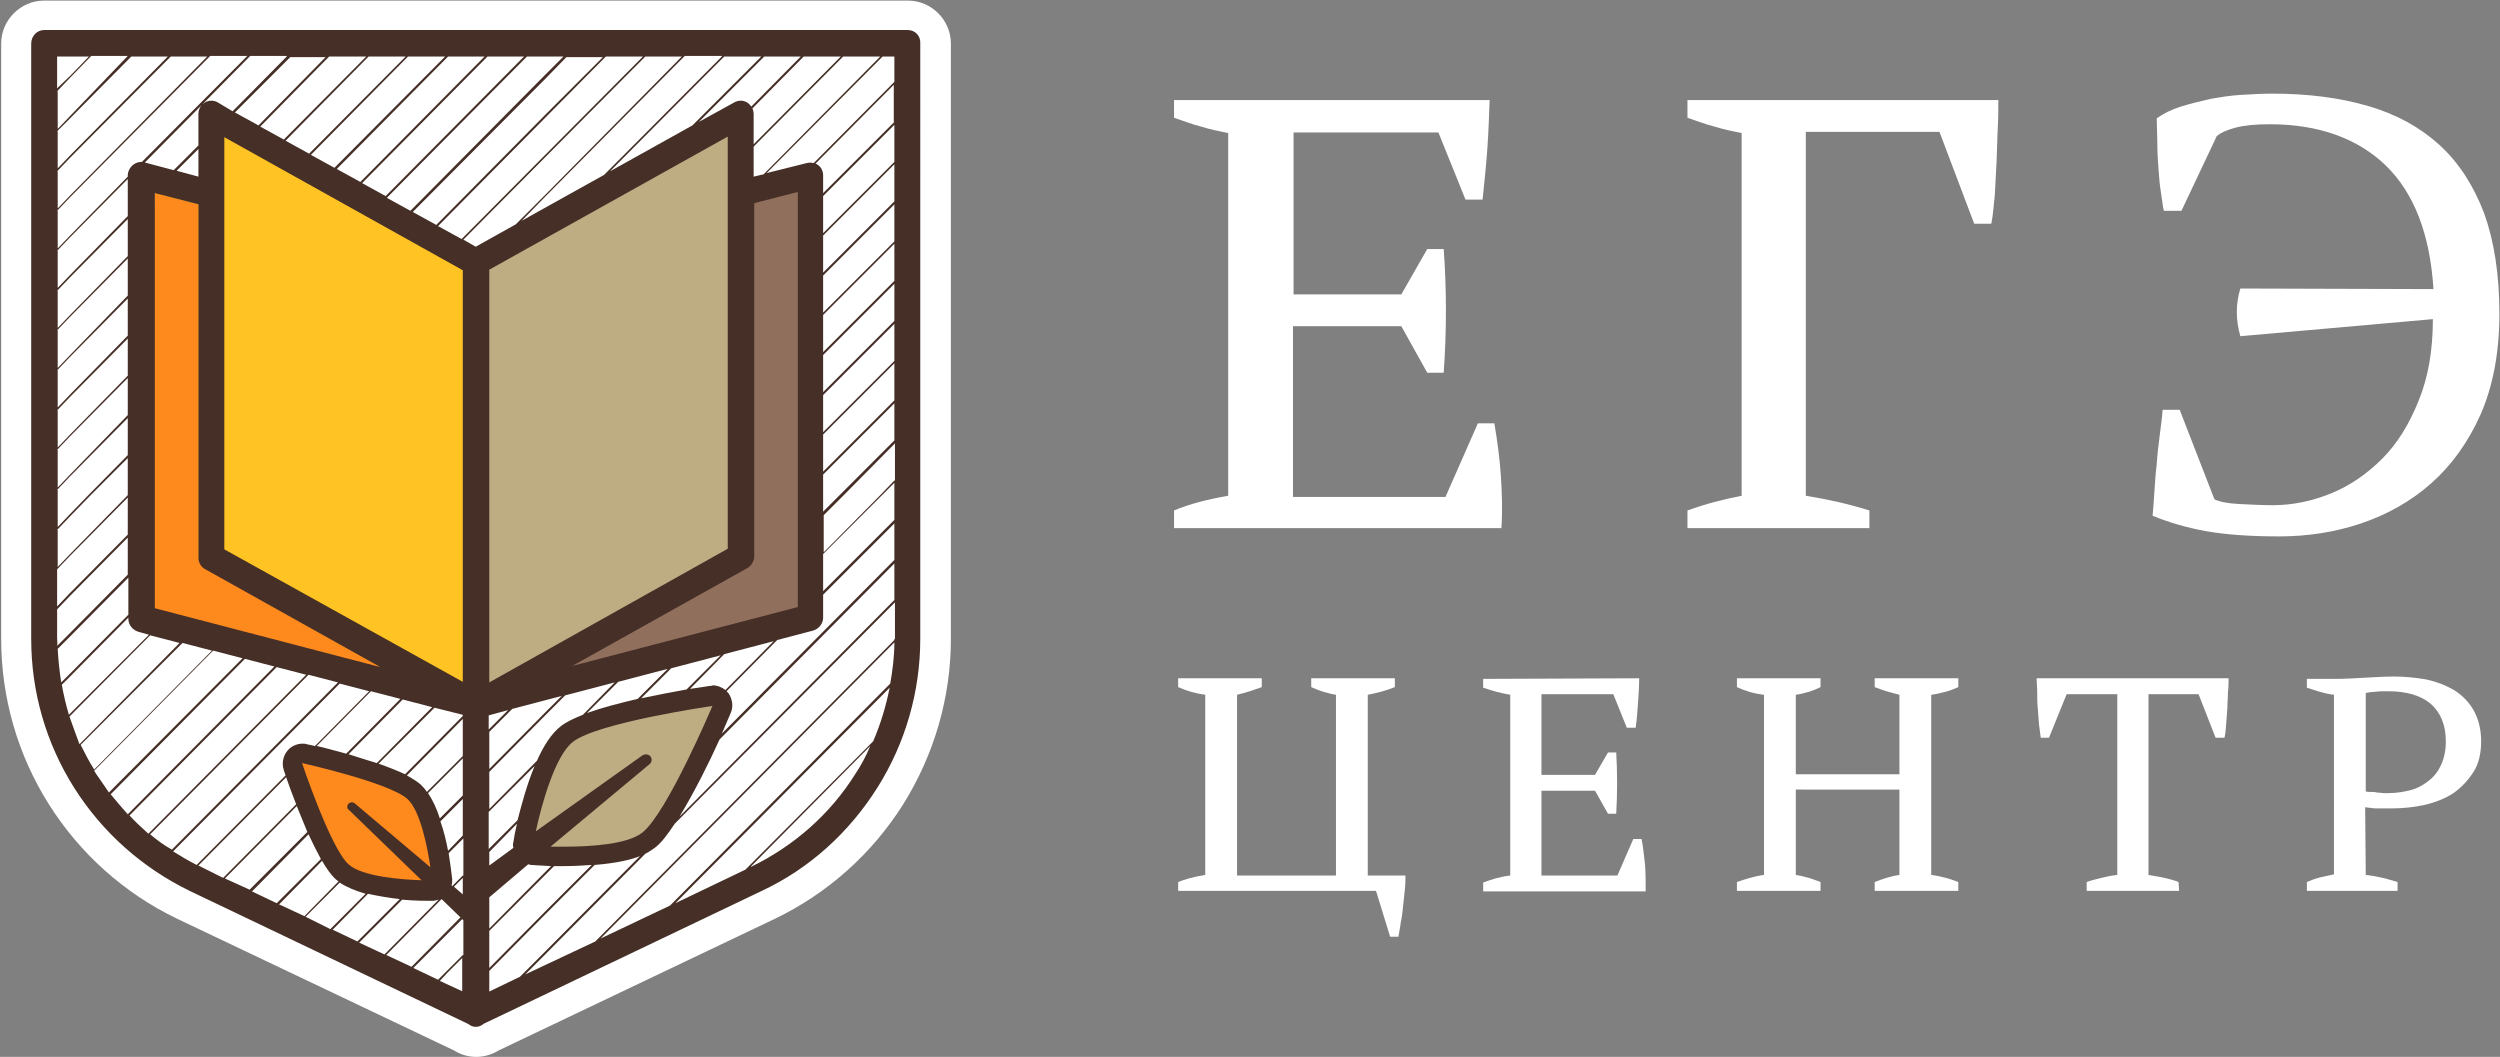 <?xml version="1.0" encoding="utf-8"?>
<!-- Generator: Adobe Illustrator 20.0.0, SVG Export Plug-In . SVG Version: 6.00 Build 0)  -->
<svg version="1.1" xmlns="http://www.w3.org/2000/svg" xmlns:xlink="http://www.w3.org/1999/xlink" x="0px" y="0px"
	 viewBox="0 0 424.6 179.5" style="enable-background:new 0 0 424.6 179.5;" xml:space="preserve">
<rect x="0" y="0" width="424.6" height="179.5" fill="#808080" stroke="none"/>
<style type="text/css">
	.st0{fill:#FFFFFF;}
	.st1{fill:#BEAC83;}
	.st2{fill:#FFC423;}
	.st3{fill:#FE8A1E;}
	.st4{fill:#916F5D;}
	.st5{fill:#452F27;}
</style>
<g id="Слой_2">
	<path class="st0" d="M80.9,179.5c-1.4,0-2.7-0.4-3.8-1.1L30,156c-8.9-4.3-16.4-11-21.7-19.4c-5.3-8.4-8.1-18.1-8.1-28.1V7.4
		c0-4,3.3-7.3,7.3-7.3h146.7c4,0,7.3,3.3,7.3,7.3v101.1c0,9.9-2.8,19.6-8.1,28.1c-5.3,8.4-12.8,15.1-21.7,19.4l-47,22.4
		C83.6,179.1,82.2,179.5,80.9,179.5"/>
	<g>
		<polygon class="st1" points="124.7,31.9 124.7,19.1 123.7,19.7 82.2,44.6 80.8,44.6 80.8,44.6 80.8,117.7 80.8,117.7 137.4,103.7 
			137.4,29.8 		"/>
		<polygon class="st2" points="78.6,44.6 38.1,22.1 35.7,29.5 33.7,33.5 26.3,31.6 24.2,103.7 80.8,117.7 80.8,44.6 		"/>
		<g>
			<path class="st1" d="M90.9,143.4c0,0-5.2-26.6,31.2-24.6C122.1,118.7,115,152.4,90.9,143.4"/>
			<path class="st3" d="M75.2,150.7c0,0,1.8-22.1-25.2-22.3C50.1,128.5,50.1,154.8,75.2,150.7"/>
			<polygon class="st3" points="26.3,32.8 33.7,34.7 33.7,94.6 72.6,115.7 24.2,105.1 			"/>
			<polygon class="st4" points="92.9,114.5 126.4,94.7 126.4,32.8 138.3,31.2 137.4,104.9 			"/>
			<path class="st5" d="M154.2,5.1H7.5c-1.2,0-2.2,1-2.2,2.3v101.1c0,9,2.5,17.7,7.3,25.3c4.8,7.6,11.6,13.6,19.6,17.5l47.3,22.6
				c0.4,0.3,0.8,0.5,1.3,0.5c0.5,0,1-0.2,1.3-0.5l47.3-22.6c8.1-3.8,14.8-9.9,19.6-17.5c4.8-7.6,7.3-16.4,7.3-25.3V7.4
				C156.4,6.1,155.4,5.1,154.2,5.1 M149.5,9.6l-19.8,20L128,30v-5.1l15.2-15.3H149.5z M109.1,141.4c-2.5,2-8.7,2.4-13.3,2.4
				c-0.8,0-1.6,0-2.3,0l16.8-14c0.4-0.3,0.5-0.9,0.2-1.3c-0.3-0.4-0.9-0.5-1.4-0.2L91,141.2c0.9-4.2,3.2-12.8,6.3-15.2
				c4.2-3.3,23.7-6.1,23.7-6.1S113.3,138.1,109.1,141.4 M86.3,120.6l-3.3,3.3v-2.4L86.3,120.6z M83.1,115.9V46.2v-0.4l40.5-22.6v70
				L83.1,115.9z M87,120.4l8.4-2.2l-2.8,2.8l-9.5,9.6v-6.3L87,120.4z M92.6,121.5l3.4-3.4l8.4-2.2l-5.4,5.5
				c-1.5,0.6-2.8,1.2-3.7,1.9c-1.6,1.2-3,3.4-4.1,5.9l-8.1,8.2v-6.3L92.6,121.5z M114,113.5l8.4-2.2l-5.8,5.8
				c-2.2,0.4-4.9,0.9-7.7,1.5L114,113.5z M108.3,118.7c-3,0.7-6.1,1.5-8.6,2.4l5.3-5.3l8.4-2.2L108.3,118.7z M90.8,130.1
				c-1.3,3.1-2.2,6.5-2.9,9.2l-4.9,4.9v-6.3L90.8,130.1z M87.8,139.9c-0.3,1.3-0.5,2.3-0.6,3.1c-0.1,0.3-0.1,0.7,0,1l-4.1,3v-2.3
				L87.8,139.9z M89.7,146.8c0.2,0,0.3,0.1,0.5,0.1c0.1,0,1.4,0.1,3.4,0.2l-1,1l-9.5,9.6v-5.3L89.7,146.8z M92.6,148.6l1.5-1.5
				c0.5,0,1.1,0,1.7,0c1.7,0,3.3-0.1,4.7-0.2l-7.9,7.9l-9.5,9.6v-6.3L92.6,148.6z M120.5,116.5c-0.7,0.1-1.8,0.3-3.3,0.5l5.8-5.9
				l8.4-2.2l-8.2,8.3c-0.6-0.5-1.4-0.8-2.2-0.8C120.9,116.5,120.7,116.5,120.5,116.5 M97.2,113.1l29.7-16.6c0.7-0.4,1.2-1.2,1.2-2
				v-60l7.4-1.9v70.5L97.2,113.1z M142.8,9.6L128,24.5v-5.1c0-0.4-0.1-0.7-0.2-1l8.7-8.8H142.8z M136,9.6l-8.4,8.5
				c-0.2-0.3-0.4-0.5-0.7-0.7c-0.7-0.4-1.5-0.4-2.2,0l-6,3.3l11.1-11.1H136z M129.3,9.6l-11.7,11.7l-14,7.8l19.4-19.5H129.3z
				 M122.6,9.6l-20,20.1l-14,7.8l3.9-4l23.8-24H122.6z M109.2,9.6L92.6,26.3v0L78.4,40.6l-4-2.2L92.6,20l10.3-10.4H109.2z
				 M102.5,9.6l-9.9,9.9L74.1,38.2l-4-2.2l22.5-22.6l3.6-3.7H102.5z M95.7,9.6l-3.2,3.2l-22.8,23l-4-2.2L89.5,9.6H95.7z M89,9.6
				L65.5,33.3l-4-2.2L82.8,9.6H89z M82.3,9.6L61.2,30.9l-4-2.2L76.1,9.6H82.3z M75.6,9.6L56.8,28.5l-4-2.2L69.3,9.6H75.6z M68.9,9.6
				L52.5,26.1l-4-2.2L62.6,9.6H68.9z M62.2,9.6l-14,14.1l-4-2.2L55.9,9.6H62.2z M55.4,9.6L43.9,21.3l-4-2.2l9.4-9.4H55.4z M48.7,9.6
				l-9.2,9.3L37,17.4c-0.7-0.4-1.5-0.4-2.2,0c-0.1,0.1-0.2,0.2-0.3,0.2l8-8.1H48.7z M59.2,137.5l12.4,12c-3.3-0.1-10.1-0.6-12.4-2.7
				c-3.1-2.8-7.9-17.2-7.9-17.2s14.8,3.3,17.9,6.1c2.2,2,3.4,8.2,3.9,11.6l-12.9-10.9c-0.3-0.2-0.7-0.2-1,0.1
				C58.9,136.8,58.9,137.3,59.2,137.5 M59.2,128.1l9.2-9.3l5,1.3l-9.4,9.5C62.4,129.1,60.7,128.6,59.2,128.1 M58.8,128
				c-1.9-0.5-3.6-1-5-1.3l9.2-9.3l5,1.3L58.8,128z M26.3,103.3V32.8l7.4,1.9v60c0,0.8,0.4,1.6,1.2,2l29.7,16.6L26.3,103.3z
				 M29.5,28.9l-4.9-1.3c0,0,0,0,0,0l9.6-9.7c-0.3,0.4-0.5,0.9-0.5,1.4v5.4L29.5,28.9z M33.7,25.3V30l-3.7-1L33.7,25.3z M9.7,9.6
				h5.4L12,12.8L9.7,15V9.6z M9.7,15.5l2.2-2.3l3.6-3.7h6.2L12,19.6l-2.2,2.3V15.5z M9.7,22.3L12,20L22.3,9.6h6.2L12,26.3l-2.2,2.3
				V22.3z M9.7,29.1l2.2-2.3L29,9.6h6.2L12,33.1l-2.2,2.3V29.1z M9.7,35.8l2.2-2.3l23.8-24H42l-17.9,18c-0.5,0-1,0.1-1.5,0.5
				c-0.5,0.4-0.9,1.1-0.9,1.8V30L12,39.9l-2.2,2.3V35.8z M9.7,42.6l2.2-2.3l9.8-9.9v6.3L12,46.6l-2.2,2.3V42.6z M9.7,49.4l2.2-2.3
				l9.8-9.9v6.3L12,53.4l-2.2,2.3V49.4z M9.7,56.1l2.2-2.3l9.8-9.9v6.3L12,60.2l-2.2,2.3V56.1z M9.7,62.9l2.2-2.3l9.8-9.9V57
				L12,66.9l-2.2,2.3V62.9z M9.7,69.7l2.2-2.3l9.8-9.9v6.3L12,73.7l-2.2,2.3V69.7z M9.7,76.4l2.2-2.3l9.8-9.9v6.3L12,80.5l-2.2,2.3
				V76.4z M9.7,83.2l2.2-2.3l9.8-9.9v6.3L15.1,84L12,87.2v0l-2.2,2.3V83.2z M9.7,90l2.2-2.3l3.6-3.7l6.2-6.2v6.3L12,94l-2.2,2.3V90z
				 M9.7,96.7l2.2-2.3l9.8-9.9v6.3l-9.8,9.9L9.7,103V96.7z M9.7,108.5v-5l2.2-2.3l9.8-9.9v6.3l-9.8,9.9l-2.2,2.2
				C9.8,109.3,9.7,108.9,9.7,108.5 M9.8,110.2L12,108l9.8-9.9v6.3l-9.8,9.9l-1.6,1.6C10.1,114,9.9,112.1,9.8,110.2 M10.5,116.3
				l1.5-1.5l9.8-9.9v0.2c0,1,0.7,1.9,1.7,2.2l1.8,0.5L12,121.1l-0.3,0.3C11.2,119.7,10.8,118,10.5,116.3 M11.8,121.7l0.1-0.1
				l13.6-13.7l5,1.3l-17,17.2C12.9,124.7,12.3,123.2,11.8,121.7 M13.7,126.5L31,109.2l5,1.3l-20,20.2
				C15.1,129.3,14.4,127.9,13.7,126.5 M16.3,131.4c-0.1-0.2-0.2-0.3-0.3-0.5l20.2-20.4l5,1.3l-22.7,22.8
				C17.8,133.6,17.1,132.5,16.3,131.4 M18.8,134.9l22.8-23l5,1.3l-24.9,25.1C20.7,137.2,19.8,136.1,18.8,134.9 M22,138.5L47,113.3
				l5,1.3l-26.8,27C24.1,140.6,23,139.6,22,138.5 M25.5,141.7l26.9-27.1l5,1.3l-28.2,28.4C27.9,143.6,26.7,142.7,25.5,141.7
				 M29.4,144.6l28.3-28.5l5,1.3l-9.2,9.3c-0.5-0.1-1-0.2-1.4-0.3c-0.2-0.1-0.5-0.1-0.7-0.1c-0.9,0-1.9,0.4-2.5,1.1
				c-0.8,0.9-1.1,2.2-0.7,3.4c0.1,0.3,0.2,0.6,0.3,0.9l-15.1,15.2C32,146.2,30.7,145.4,29.4,144.6 M34.1,147.2
				c-0.1-0.1-0.3-0.1-0.4-0.2l14.9-15c0.4,1.2,1,2.8,1.7,4.6l-12.4,12.5L34.1,147.2z M38.2,149.2l12.2-12.3c0.6,1.4,1.2,3,1.8,4.4
				l-9.8,9.8L38.2,149.2z M42.8,151.4l9.6-9.7c0.7,1.5,1.4,2.9,2.1,4.2l-7.5,7.5L42.8,151.4z M47.4,153.6l7.3-7.4
				c0.8,1.4,1.6,2.5,2.4,3.2c0.1,0.1,0.3,0.2,0.4,0.3l-5.8,5.9L47.4,153.6z M51.9,155.7l5.8-5.8c1.2,0.8,2.7,1.4,4.4,1.9l-6,6
				L51.9,155.7z M56.5,157.9l6-6.1c1.8,0.4,3.6,0.7,5.4,0.9l-7.2,7.2L56.5,157.9z M61,160.1l7.3-7.3c2.2,0.2,4.1,0.2,5.1,0.2
				c0.4,0,0.7-0.1,1.1-0.2l-9.2,9.3L61,160.1z M65.6,162.2l9.4-9.5l3.2,3.1l-8.3,8.4L65.6,162.2z M78.6,168.4l-3.9-1.8l1.3-1.4h0
				l2.5-2.5V168.4z M78.6,162.2l-3,3l-1.2,1.2l-4.2-2l8.3-8.3l0.2,0.2V162.2z M78.6,151.9l-1.5-1.3l1.5-1.5V151.9z M78.6,148.7
				l-1.8,1.8l-0.1-0.1c0.1-0.4,0.1-0.7,0.1-1.1c-0.1-0.9-0.3-2.5-0.6-4.4l2.5-2.5V148.7z M78.6,141.9l-2.5,2.6
				c-0.3-1.6-0.7-3.3-1.3-5l3.8-3.8V141.9z M78.6,135.1l-3.9,3.9c-0.5-1.6-1.2-3.1-2-4.3l5.9-5.9V135.1z M78.6,128.4l-6.1,6.1
				c-0.3-0.5-0.7-0.9-1.1-1.3c-0.6-0.5-1.4-1-2.3-1.5l9.5-9.6V128.4z M78.6,121.6l-9.8,9.9c-1.3-0.6-2.8-1.2-4.5-1.8l9.5-9.5
				l4.8,1.2V121.6z M78.6,46.2v69.6L38.1,93.3v-70l40.5,22.6V46.2z M80.8,41.9l-2.1-1.2l13.8-13.9l17.1-17.2h6.2L92.6,33.1l-5,5
				L80.8,41.9z M83.1,168.4v-3.5l9.5-9.6l8.4-8.4c3.8-0.3,6.2-0.9,7.7-1.5l-16.1,16.2l-3.6,3.6h0l-0.7,0.7L83.1,168.4z M145.3,131.4
				c-4.3,6.9-10.5,12.3-17.7,15.8l-0.1,0l20.3-20.5C147.1,128.4,146.3,129.9,145.3,131.4 M148.3,125.9l-21.7,21.8l-11.9,5.7
				l36.4-36.6C150.5,119.8,149.6,122.9,148.3,125.9 M151.2,116.1l-37.4,37.7l-11.8,5.6l49.9-50.3
				C151.9,111.5,151.6,113.8,151.2,116.1 M151.9,108.5c0,0.1,0,0.1,0,0.2l-50.8,51.2l-11.9,5.6l0.3-0.3l3.1-3.1l17-17.1
				c0.8-0.4,1.3-0.8,1.6-1c1.1-0.8,2.2-2.3,3.4-4.1l37.4-37.6V108.5z M151.9,101.9l-36.5,36.8c2.5-4.1,5.1-9.3,6.8-13.1l29.7-29.9
				V101.9z M151.9,95.1l-29.3,29.5c0.7-1.6,1.2-2.8,1.5-3.5c0.5-1.1,0.3-2.4-0.4-3.4c-0.1-0.1-0.2-0.2-0.3-0.3l8.6-8.7l6.1-1.6
				c1-0.3,1.7-1.2,1.7-2.2V101l12.1-12.1V95.1z M151.9,88.3l-12.1,12.1v-6.3L149.9,84l2-2V88.3z M151.9,81.6l-2.4,2.5h0l-9.6,9.7
				v-6.3l3.4-3.4l8.7-8.8V81.6z M151.9,74.8l-9.2,9.2h0l-2.9,2.9v-6.3l12.1-12.1V74.8z M151.9,68l-12.1,12.1v-6.3l12.1-12.1V68z
				 M151.9,61.3l-12.1,12.1v-6.3L151.9,55V61.3z M151.9,54.5l-12.1,12.1v-6.3l12.1-12.1V54.5z M151.9,47.7l-12.1,12.1v-6.3
				l12.1-12.1V47.7z M151.9,41l-12.1,12.1v-6.3l12.1-12.1V41z M151.9,34.2l-12.1,12.1v-6.3l12.1-12.1V34.2z M151.9,27.5l-12.1,12.1
				v-6.3l12.1-12.1V27.5z M151.9,20.7l-12.1,12.1v-3c0-0.7-0.3-1.4-0.9-1.8c-0.1-0.1-0.3-0.2-0.4-0.2l13.3-13.4V20.7z M151.9,13.9
				l-13.7,13.8c-0.4-0.1-0.8-0.1-1.2,0l-6.8,1.7l19.7-19.8h2V13.9z"/>
		</g>
	</g>
</g>
<g id="Слой_1">
	<g>
		<g>
			<g>
				<path class="st0" d="M253,17c-0.1,2.8-0.2,5.6-0.4,8.4c-0.2,2.8-0.5,5.6-0.8,8.5h-2.9l-4.6-11.4h-24.6v27.5H238l4.4-7.7h2.8
					c0.5,6.9,0.5,13.9,0,21h-2.8l-4.4-7.9h-18.4v29h25.9l5.5-12.5h2.8c0.5,2.9,0.9,5.9,1.1,8.8c0.2,3,0.3,6,0.1,9h-55.6v-3
					c2.6-1.1,5.7-1.9,9.2-2.5V22.6c-1.5-0.3-3-0.6-4.6-1.1c-1.6-0.4-3.1-1-4.6-1.5v-3H253z"/>
			</g>
		</g>
		<g>
			<g>
				<path class="st0" d="M306.7,84.2c3.7,0.6,7.3,1.4,10.8,2.5v3h-30.9v-3c3-1.1,6.1-1.9,9.2-2.5V22.6c-1.5-0.3-3-0.6-4.6-1.1
					c-1.6-0.4-3.1-1-4.6-1.5v-3h52.8c0,1.4,0,3-0.1,4.8c-0.1,1.8-0.1,3.7-0.2,5.6c-0.1,1.9-0.2,3.8-0.3,5.7
					c-0.2,1.8-0.3,3.5-0.6,4.9h-2.9l-5.9-15.6h-22.7V84.2z"/>
			</g>
		</g>
		<g>
			<g>
				<path class="st0" d="M380.5,57.1c-0.4-1.4-0.6-2.8-0.6-4.1s0.2-2.7,0.6-4l32.8,0.1c-0.6-9.4-3.3-16.3-8.1-21
					c-4.8-4.6-11.4-7-19.7-7c-2.5,0-4.4,0.2-5.9,0.6c-1.5,0.4-2.5,0.9-3.1,1.4l-6,12.7h-3c-0.2-0.9-0.3-2-0.5-3.2
					c-0.2-1.2-0.3-2.6-0.4-3.9c-0.1-1.4-0.2-2.8-0.2-4.3c0-1.5-0.1-2.9-0.1-4.3c1.1-0.8,2.5-1.5,4.1-2c1.6-0.5,3.3-0.9,5-1.3
					c1.7-0.3,3.5-0.6,5.4-0.7c1.8-0.1,3.6-0.2,5.1-0.2c6.1,0,11.5,0.7,16.3,2.1c4.8,1.4,8.8,3.6,12.1,6.6c3.3,3,5.8,6.9,7.6,11.6
					c1.7,4.7,2.6,10.4,2.6,17.1c0,6.6-1.1,12.3-3.2,17.1c-2.1,4.7-4.9,8.6-8.4,11.7c-3.5,3.1-7.5,5.3-11.9,6.8
					c-4.5,1.5-9.1,2.2-13.9,2.2c-5,0-9.1-0.3-12.5-0.9c-3.3-0.6-6.3-1.5-9-2.6c0.1-1.1,0.2-2.4,0.3-4c0.1-1.6,0.2-3.1,0.4-4.8
					c0.1-1.6,0.3-3.2,0.5-4.8c0.2-1.6,0.4-3,0.5-4.4h2.9l5.9,15.2c0.8,0.4,2.2,0.7,4.2,0.8c2,0.1,3.9,0.2,5.7,0.2
					c3.4,0,6.7-0.7,9.9-2c3.2-1.3,6.1-3.3,8.7-5.9c2.6-2.6,4.6-5.9,6.2-9.9c1.6-3.9,2.4-8.5,2.4-13.8L380.5,57.1z"/>
			</g>
		</g>
	</g>
	<g>
		<g>
			<g>
				<path class="st0" d="M200.1,151.3v-1.5c1-0.4,2.6-0.9,4.6-1.2V118c-1.5-0.2-3-0.6-4.6-1.3v-1.5h14.2v1.5
					c-1.1,0.4-2.5,0.9-4.2,1.3v30.7h16.8V118c-0.7-0.1-1.4-0.3-2.1-0.5c-0.7-0.2-1.4-0.5-2.1-0.8v-1.5h14.2v1.5
					c-1.5,0.6-3,1-4.6,1.3v30.7h6.4c0,0.7,0,1.5-0.1,2.4c-0.1,0.9-0.2,1.9-0.3,2.8c-0.1,1-0.2,1.9-0.4,2.8c-0.1,0.9-0.3,1.7-0.4,2.4
					h-1.4l-2.4-7.8L200.1,151.3L200.1,151.3z"/>
			</g>
		</g>
		<g>
			<g>
				<path class="st0" d="M278.4,115.2c0,1.4-0.1,2.8-0.2,4.2c-0.1,1.4-0.2,2.8-0.4,4.2h-1.5l-2.3-5.7h-12.2v13.7h9.1l2.2-3.8h1.4
					c0.2,3.4,0.2,6.9,0,10.4h-1.4l-2.2-3.9h-9.1v14.4h12.9l2.7-6.2h1.4c0.3,1.4,0.4,2.9,0.6,4.4c0.1,1.5,0.1,3,0.1,4.5h-27.6v-1.5
					c1.3-0.5,2.8-1,4.6-1.2V118c-0.7-0.1-1.5-0.3-2.3-0.5c-0.8-0.2-1.6-0.5-2.3-0.7v-1.5L278.4,115.2L278.4,115.2z"/>
			</g>
		</g>
		<g>
			<g>
				<path class="st0" d="M309.2,151.3h-14.2v-1.5c1.5-0.5,3-1,4.6-1.2V118c-1.8-0.2-3.3-0.7-4.6-1.3v-1.5h14.2v1.5
					c-0.6,0.3-1.3,0.6-2,0.8c-0.7,0.2-1.4,0.4-2.2,0.5v13.5h17.6V118c-0.8-0.2-1.5-0.4-2.2-0.6c-0.7-0.2-1.4-0.5-2-0.7v-1.5h14.2
					v1.5c-0.7,0.3-1.4,0.6-2.2,0.8c-0.8,0.2-1.6,0.4-2.4,0.5v30.6c0.9,0.1,1.7,0.3,2.5,0.5c0.8,0.2,1.5,0.5,2.1,0.7v1.5h-14.2v-1.5
					c1.3-0.5,2.7-1,4.2-1.2v-14.5H305v14.5c0.7,0.1,1.5,0.3,2.2,0.5c0.7,0.2,1.4,0.5,2,0.7L309.2,151.3L309.2,151.3z"/>
			</g>
		</g>
		<g>
			<g>
				<path class="st0" d="M370.1,151.3h-15.7v-1.5c0.8-0.3,1.7-0.5,2.5-0.7c0.8-0.2,1.7-0.4,2.7-0.5v-30.7H351l-3,7.4h-1.4
					c-0.1-0.7-0.2-1.5-0.3-2.3c-0.1-0.9-0.1-1.8-0.2-2.7c-0.1-0.9-0.1-1.8-0.1-2.7c0-0.9-0.1-1.7-0.1-2.4h32.6c0,0.7,0,1.5-0.1,2.3
					c0,0.9-0.1,1.7-0.1,2.7c-0.1,0.9-0.1,1.8-0.2,2.7c-0.1,0.9-0.1,1.7-0.3,2.4h-1.5l-2.9-7.4h-8.5v30.7c1,0.2,1.9,0.3,2.7,0.5
					c0.8,0.2,1.7,0.4,2.4,0.7L370.1,151.3L370.1,151.3z"/>
			</g>
		</g>
		<g>
			<g>
				<path class="st0" d="M401.8,148.6c1,0.1,2,0.3,2.9,0.5c0.9,0.2,1.7,0.5,2.5,0.7v1.5h-15.4v-1.5c0.7-0.3,1.5-0.6,2.3-0.8
					c0.8-0.2,1.5-0.3,2.3-0.5V118c-0.9-0.1-1.7-0.3-2.4-0.5c-0.7-0.2-1.5-0.5-2.2-0.7v-1.5h5c1.5,0,3.1-0.1,4.9-0.2
					c1.8-0.1,3.4-0.2,5-0.2c1.8,0,3.6,0.2,5.4,0.5c1.8,0.4,3.3,1,4.7,1.8c1.4,0.9,2.5,2,3.3,3.4c0.8,1.4,1.3,3.2,1.3,5.3
					c0,2-0.4,3.8-1.3,5.2c-0.9,1.4-2,2.6-3.4,3.6c-1.4,0.9-3.1,1.6-4.9,2c-1.8,0.4-3.7,0.6-5.7,0.6c-0.2,0-0.5,0-0.9,0s-0.8,0-1.3,0
					c-0.5,0-0.9,0-1.3-0.1c-0.4,0-0.7-0.1-0.9-0.1L401.8,148.6L401.8,148.6z M405.6,117.4c-0.9,0-1.6,0-2.2,0.1
					c-0.6,0-1.1,0.1-1.6,0.2v16.7c0.2,0.1,0.5,0.1,0.8,0.1c0.4,0,0.7,0,1.1,0.1c0.4,0,0.8,0.1,1.1,0.1c0.4,0,0.7,0,0.9,0
					c1.3,0,2.5-0.2,3.7-0.5c1.2-0.3,2.2-0.9,3.1-1.6c0.9-0.7,1.6-1.6,2.1-2.7c0.5-1.1,0.8-2.4,0.8-4c0-2.8-0.9-4.9-2.6-6.4
					C411.1,118.1,408.7,117.4,405.6,117.4z"/>
			</g>
		</g>
	</g>
</g>
</svg>
